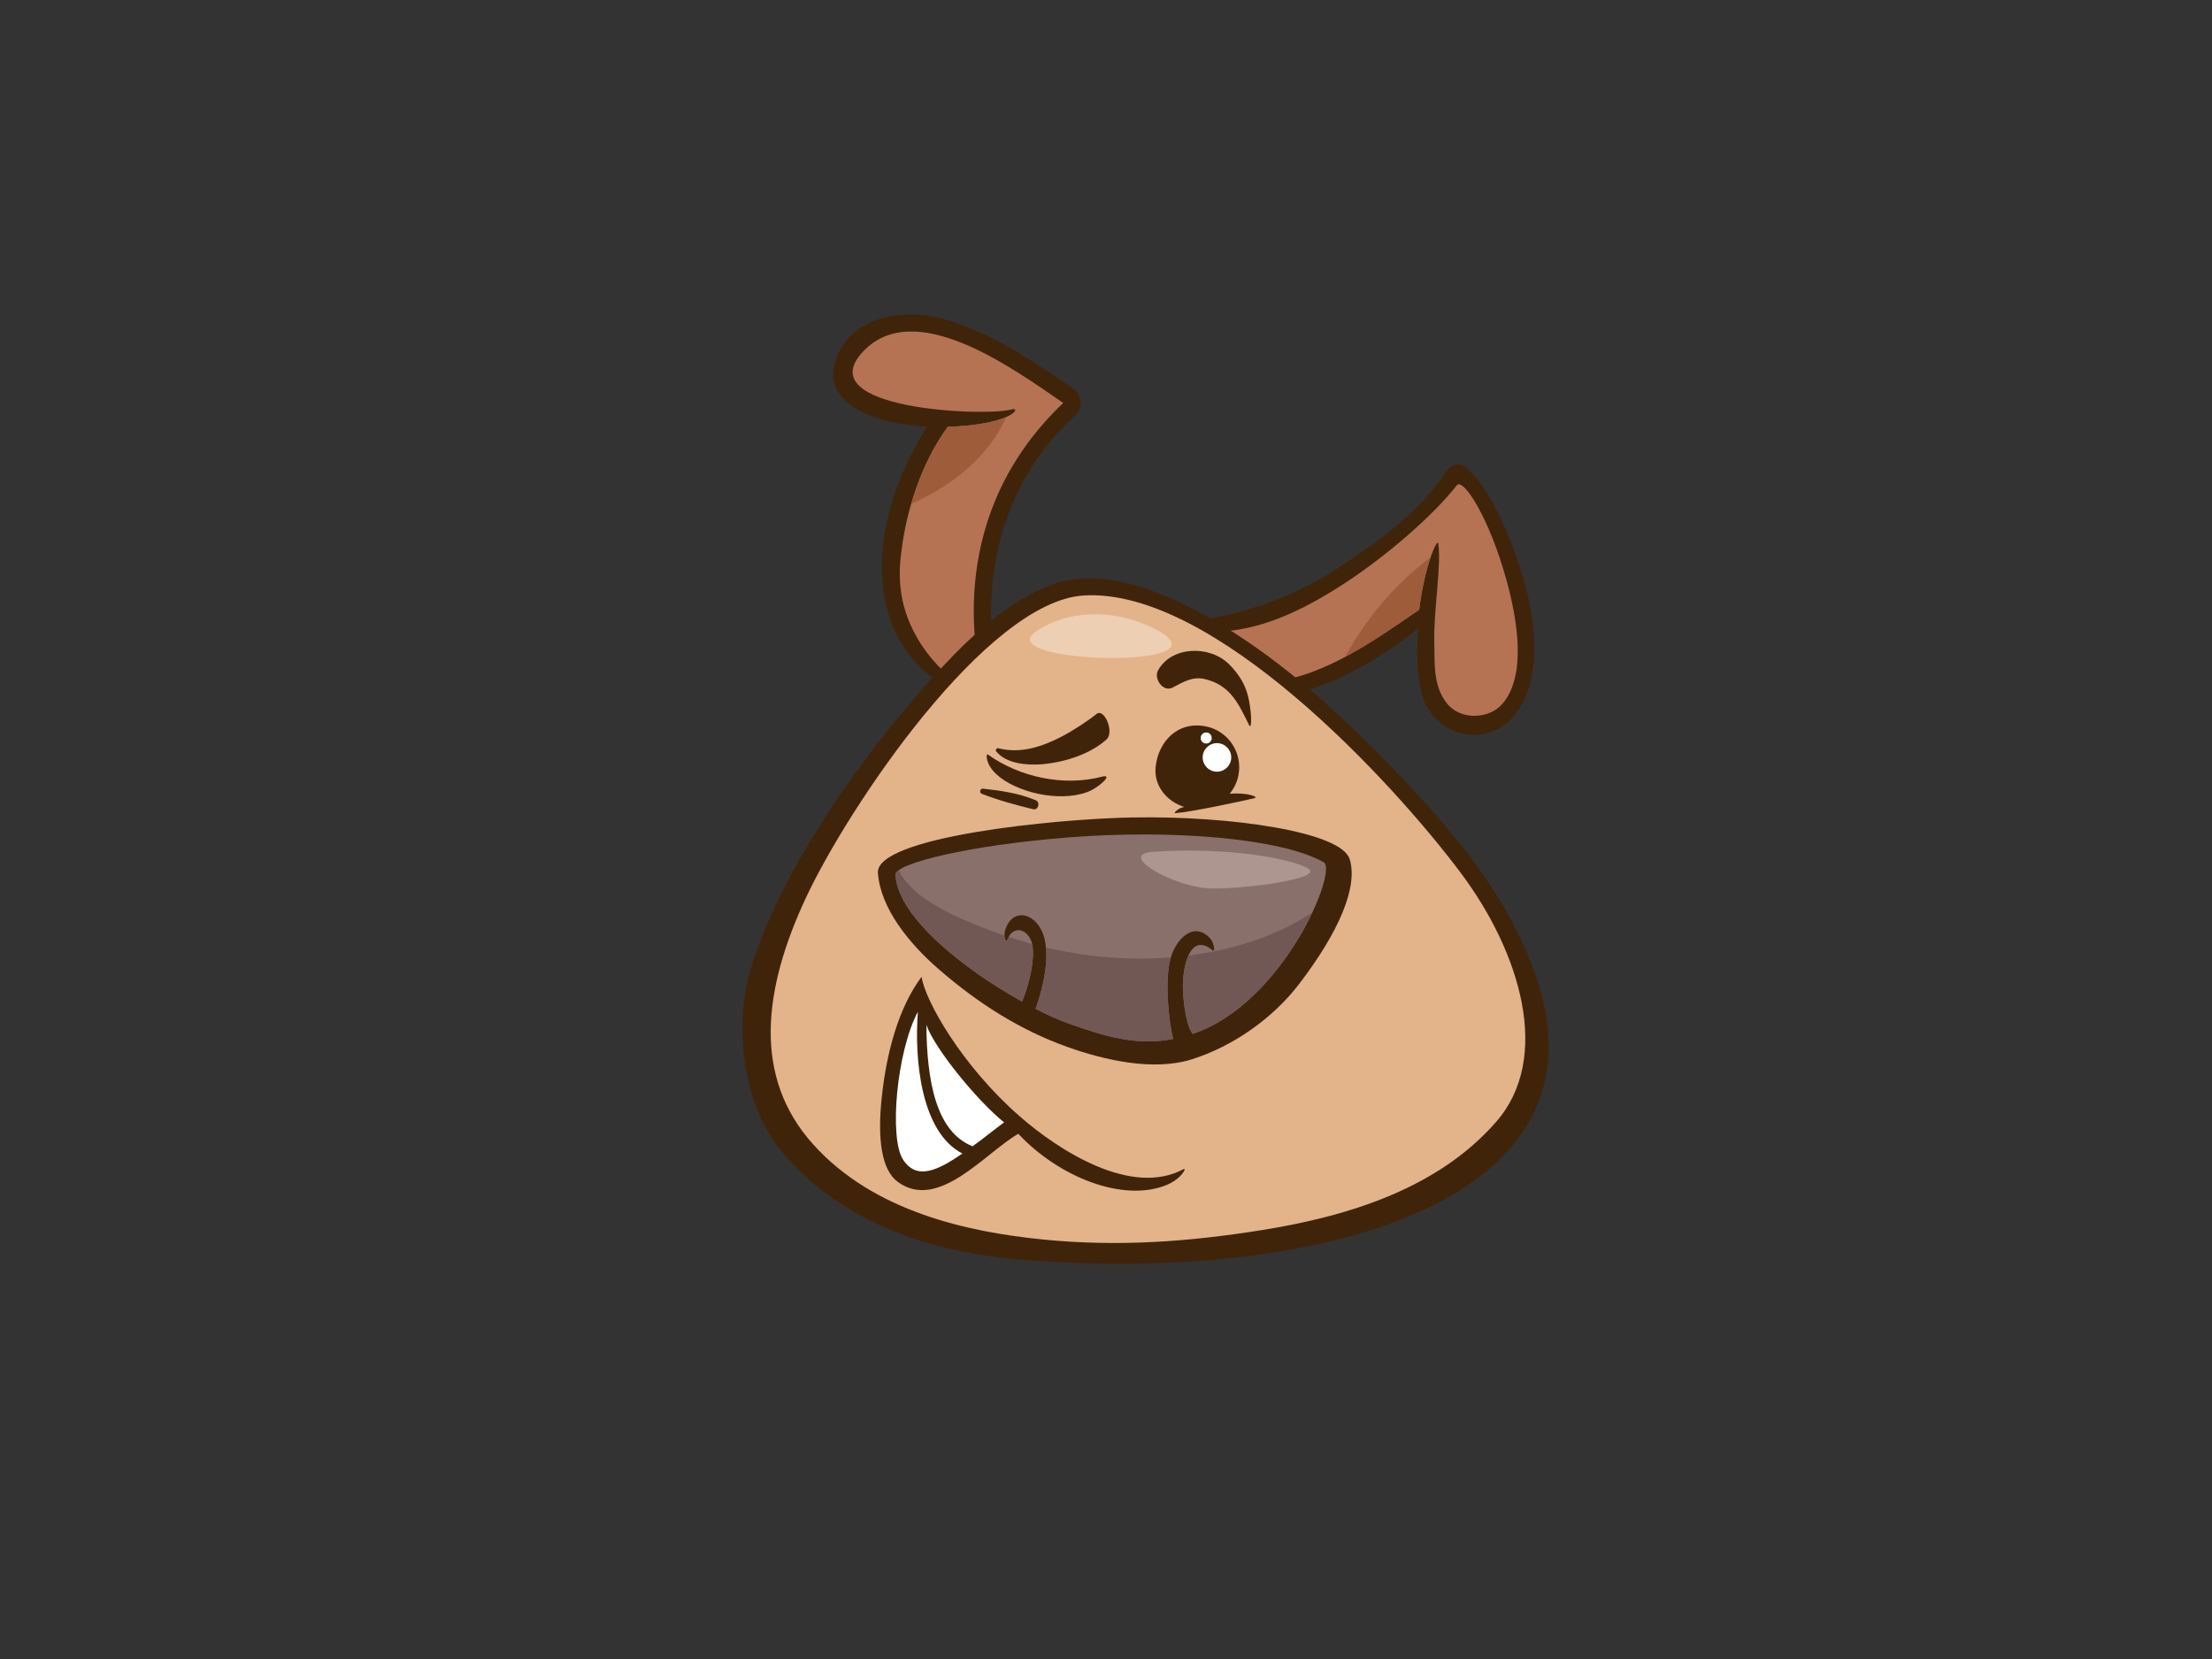 <?xml version="1.0" encoding="utf-8"?>
<!-- Generator: Adobe Illustrator 17.0.0, SVG Export Plug-In . SVG Version: 6.00 Build 0)  -->
<!DOCTYPE svg PUBLIC "-//W3C//DTD SVG 1.1//EN" "http://www.w3.org/Graphics/SVG/1.1/DTD/svg11.dtd">
<svg version="1.1" id="Layer_1" xmlns="http://www.w3.org/2000/svg" xmlns:xlink="http://www.w3.org/1999/xlink" x="0px" y="0px"
	 width="800px" height="600px" viewBox="0 0 800 600" enable-background="new 0 0 800 600" xml:space="preserve">
<rect x="0" y="0" width="800" height="600" fill="#333333" stroke="none"/>
<g>
	<g>
		<g>
			<g>
				<path fill="#40240A" d="M546.983,259.563c11.748-12.924,8.203-36.94,3.507-51.835c-4.69-14.877-11.353-30.981-20.567-38.895
					c-2.093-1.796-5.422-0.615-7.01,1.801c-9.94,15.121-24.551,25.23-39.571,35.18c-13.104,8.679-35.963,18.2-54.855,18.684
					c4.456,9.302,19.224,29.149,37.203,26.658c13.21-1.827,31.601-11.206,47.187-23.859c-0.533,7.858-0.603,15.828,1.286,23.483
					C517.733,265.259,536.228,271.4,546.983,259.563z"/>
				<path fill="#B57354" d="M467.873,245.119c3.414-0.807,6.75-2.054,10.056-3.447c13.191-5.542,25.467-14.45,35.348-21.155
					c1.878-15.704,6.511-25.934,6.856-24.011c1.302,7.328-1.722,24.474-1.395,36.107c0.205,7.44-0.522,15.48,4.64,21.867
					c4.95,6.121,15.035,5.493,19.677,0.403c9.591-10.514,5.271-32.162,2.021-44.205c-6.372-23.589-15.979-38.036-18.206-35.163
					c-8.353,10.786-25.692,25.871-41.499,36.05c-14.82,9.543-32.46,18.237-50.336,16.656
					C442.857,238.118,451.564,248.974,467.873,245.119z"/>
				<path fill="#9E5C3B" d="M517.388,201.59c-13.235,9.848-23.215,22.156-30.98,36.035c9.946-5.272,19.139-11.865,26.868-17.108
					C514.237,212.457,515.927,205.86,517.388,201.59z"/>
			</g>
			<g>
				<path fill="#40240A" d="M366.386,264.018c-17.611-47.777-4.085-89.749,22.028-113.224c2.873-2.585,4.083-7.359-1.002-10.777
					c-14.412-9.684-28.728-19.808-46.402-24.728c-14.073-3.92-32.247-1.04-38.334,13.66c-6.941,16.749,13.469,24.509,32.617,25.344
					c-18.925,30.064-19.572,57.602-11.372,74.554c3.294,6.806,7.886,12.106,13.006,16.032
					C342.353,249.033,366.025,264.281,366.386,264.018z"/>
				<path fill="#B57354" d="M365.657,148.111c4.225-1.185,0.503,5.527-22.886,6.255c-10.097,13.787-14.975,31.221-16.636,44.011
					c-0.512,3.958-1.464,10.516,0.284,18.807c2.307,10.942,10.876,27.122,30.036,35.38c-4.786-17.111-13.875-66.918,28.076-106.825
					c-18.7-12.883-53.892-38.426-72.477-18.507C292.533,148.158,356.42,150.699,365.657,148.111z"/>
				<path fill="#9E5C3B" d="M363.949,150.807c-3.515,1.545-10.167,3.215-21.178,3.559c-6.259,8.546-10.494,18.482-13.219,27.858
					C344.535,175.624,357.616,165.067,363.949,150.807z"/>
			</g>
			<path fill="#40240A" d="M283.095,416.948c-15.992-18.899-16.557-47.953-12.444-63.384c10.86-40.74,48.514-90.377,74.539-116.938
				c16.117-16.447,32.193-26.765,46.092-27.451c12.336-0.611,28.886,3.78,50.467,16.82c22.881,13.822,43.524,32.633,63.277,53.219
				c19.751,20.587,41.521,45.573,51.25,76.273c15.557,49.094-18.039,78.307-69.382,92.035
				c-34.795,9.301-77.745,11.489-119.079,7.934C343.415,453.357,307.3,445.554,283.095,416.948z"/>
			<path fill="#E3B38A" d="M291.412,324.817c15.365-32.942,65.35-107.363,100.599-109.46
				c46.798-2.787,111.567,67.256,136.443,100.54c21.402,28.637,32.894,66.671,12.644,89.842
				c-20.901,23.924-52.987,34.06-84.588,39.119c-26.698,4.272-52.156,6.137-79.429,3.41c-26.833-2.682-60.976-9.944-82.982-34.384
				C272.093,389.439,276.049,357.755,291.412,324.817z"/>
			<g>
				<path fill="#40240A" d="M444.709,287.097c2.166-2.616,3.469-5.971,3.469-9.633c0-7.174-5.055-13.221-11.717-14.683
					c-10.424-2.288-17.595,5.399-18.517,14.683c-0.676,6.816,4.152,12.473,10.428,14.403c-2.028,0.126-4.032,2.279-3.436,2.236
					c6.333-0.468,24.639-4.472,28.601-5.392C455.873,288.172,450.256,286.484,444.709,287.097z"/>
				<path fill="#FFFFFF" d="M440.124,268.769c-2.848,0-5.163,2.311-5.163,5.165c0,2.844,2.315,5.159,5.163,5.159
					c2.85,0,5.165-2.316,5.165-5.159C445.289,271.08,442.974,268.769,440.124,268.769z"/>
				<path fill="#FFFFFF" d="M436.235,264.9c-1.102,0-2.001,0.895-2.001,2.004c0,1.106,0.9,2.002,2.001,2.002
					c1.11,0,2.004-0.896,2.004-2.002C438.239,265.795,437.345,264.9,436.235,264.9z"/>
			</g>
			<g>
				<path fill="#40240A" d="M488.132,310.728c-3.067-9.949-43.285-15.726-78.56-15.087c-28.626,0.521-93.016,7.126-92.061,20.087
					c0.955,12.964,11.506,25.691,21.9,34.721c14.292,12.421,29.564,22.118,46.597,28.187c13.383,4.773,31.105,8.852,44.982,4.495
					c14.942-4.692,29.332-14.842,38.774-27.156C484.359,336.944,491.201,320.678,488.132,310.728z"/>
				<path fill="#8A706B" d="M431.322,373.927c-2.696-3.497-3.598-14.268-3.525-17.414c0.23-10.132,3.693-18.716,10.756-12.834
					c1.067,0.887,0.423-2.796-0.725-4.104c-5.577-6.336-11.609-0.806-14.025,5.568c-3.131,8.266-0.821,26.163,0.513,30.574
					c-12.697,2.664-24.414-0.755-37.801-5.526c-3.402-1.211-7.517-3.046-11.984-5.341c1.27-3.434,5.493-16.069,3.249-25.311
					c-2.201-9.067-11.13-11.885-14.097-3.615c-0.976,2.726,0.051,5.729,0.902,3.453c1.394-3.727,5.77-4.287,8.144,0.347
					c2.371,4.634-0.522,16.828-3.105,22.493c-20.404-11.289-45.021-30.386-45.756-45.845c-0.194-4.086,26.589-10.735,63.243-13.562
					c36.653-2.822,76.099,0.27,91.632,9.04C483.968,314.8,464.144,362.986,431.322,373.927z"/>
				<path fill="#715854" d="M364.828,338.836c-0.086,0.174-0.17,0.353-0.244,0.543c-0.591,1.579-1.265,0.615-1.296-1.035
					c-2.183-0.745-4.361-1.538-6.539-2.378c-10.126-3.909-26.282-10.376-31.762-21.196c-0.756,0.565-1.143,1.104-1.12,1.604
					c0.734,15.459,25.352,34.556,45.756,45.845c2.321-5.09,4.877-15.433,3.656-20.844
					C370.455,340.605,367.637,339.766,364.828,338.836z"/>
				<path fill="#715854" d="M423.454,346.246c-4.206,0.337-8.403,0.481-12.538,0.434c-11.252-0.128-22.036-1.518-32.634-4.023
					c0.847,8.762-2.619,19.132-3.751,22.194c4.468,2.295,8.583,4.131,11.984,5.341c13.387,4.771,25.104,8.19,37.801,5.526
					C423.039,371.49,420.875,354.9,423.454,346.246z"/>
				<path fill="#715854" d="M429.808,345.595c-1.247,2.752-1.915,6.694-2.011,10.919c-0.073,3.147,0.829,13.917,3.525,17.414
					c20.464-6.822,35.874-28.119,43.31-43.905C461.607,338.623,445.789,343.571,429.808,345.595z"/>
				<path fill="#AD968F" d="M417.173,308.042c26.806-1.717,48.823,2.276,55.723,5.924c6.904,3.648-22.286,7.639-35.078,7.347
					C425.023,321.021,403.192,308.936,417.173,308.042z"/>
			</g>
			<path fill="#EDCFB3" d="M374.463,228.545c10.065-7.189,26.761-9.308,43.046-1.164
				C447.759,242.506,358.177,240.179,374.463,228.545z"/>
			<path fill="#40240A" d="M398.58,280.888c-13.587,3.601-29.642,0.355-41.372-8.047c-0.589-0.42-0.937,3.306,3.036,7.07
				c6.815,6.455,22.358,10.385,32.906,6.582C397.4,284.96,402.905,279.741,398.58,280.888z"/>
			<path fill="#40240A" d="M452.284,257.162c-0.512-4.1-1.025-10.249-7.829-16.976c-7.007-6.926-20.778-6.541-25.644,2.286
				c-1.607,2.912,1.777,8.031,5.305,6.186c3.835-2.009,7.157-4.101,11.623-3.06c9.28,2.162,12.239,9.006,16.033,16.688
				C452.494,263.743,452.674,260.285,452.284,257.162z"/>
			<path fill="#40240A" d="M396.607,258.192c-3.415,2.734-8.58,6.097-12.802,8.283c-7.042,3.649-14.819,6.19-22.758,4.131
				c-0.604-0.157-1.166,0.658-0.759,1.156c3.708,4.547,11.446,5.104,16.783,4.619c8.434-0.767,17.372-3.781,23.08-8.923
				C403.167,264.739,399.337,256.006,396.607,258.192z"/>
			<path fill="#40240A" d="M374.585,289.412c-6.146-2.54-12.465-3.445-19.026-4.182c-1.095-0.121-1.502,1.468-0.468,1.868
				c6.059,2.361,12.231,4.03,18.55,5.572C375.536,293.132,376.338,290.14,374.585,289.412z"/>
			<path fill="#40240A" d="M324.683,427.433c14.657,10.786,31.704-10.575,43.6-17.378c14.858,15.844,38.05,24.854,53.576,18.531
				c5.505-2.242,7.471-6.453,6.189-5.759c-18.811,10.18-45.015-6.648-59.249-19.083c-20.925-18.286-34.285-41.915-35.491-50.484
				c-8.436,11.305-12.671,27.578-14.378,43.317C317.205,412.484,318.978,423.235,324.683,427.433z"/>
			<path fill="#FFFFFF" d="M363.143,405.919c-2.904,2.136-7.008,5.445-11.382,8.654c-13.325-5.262-16.537-23.75-16.728-43.876
				C338.099,379.325,353.433,398.107,363.143,405.919z"/>
			<path fill="#FFFFFF" d="M326.598,419.382c-5.117-7.873-2.299-39.101,5.368-53.476c-1.343,17.443,1.164,43.611,16.11,51.286
				C339.261,423.244,331.582,427.049,326.598,419.382z"/>
		</g>
	</g>
</g>
</svg>
